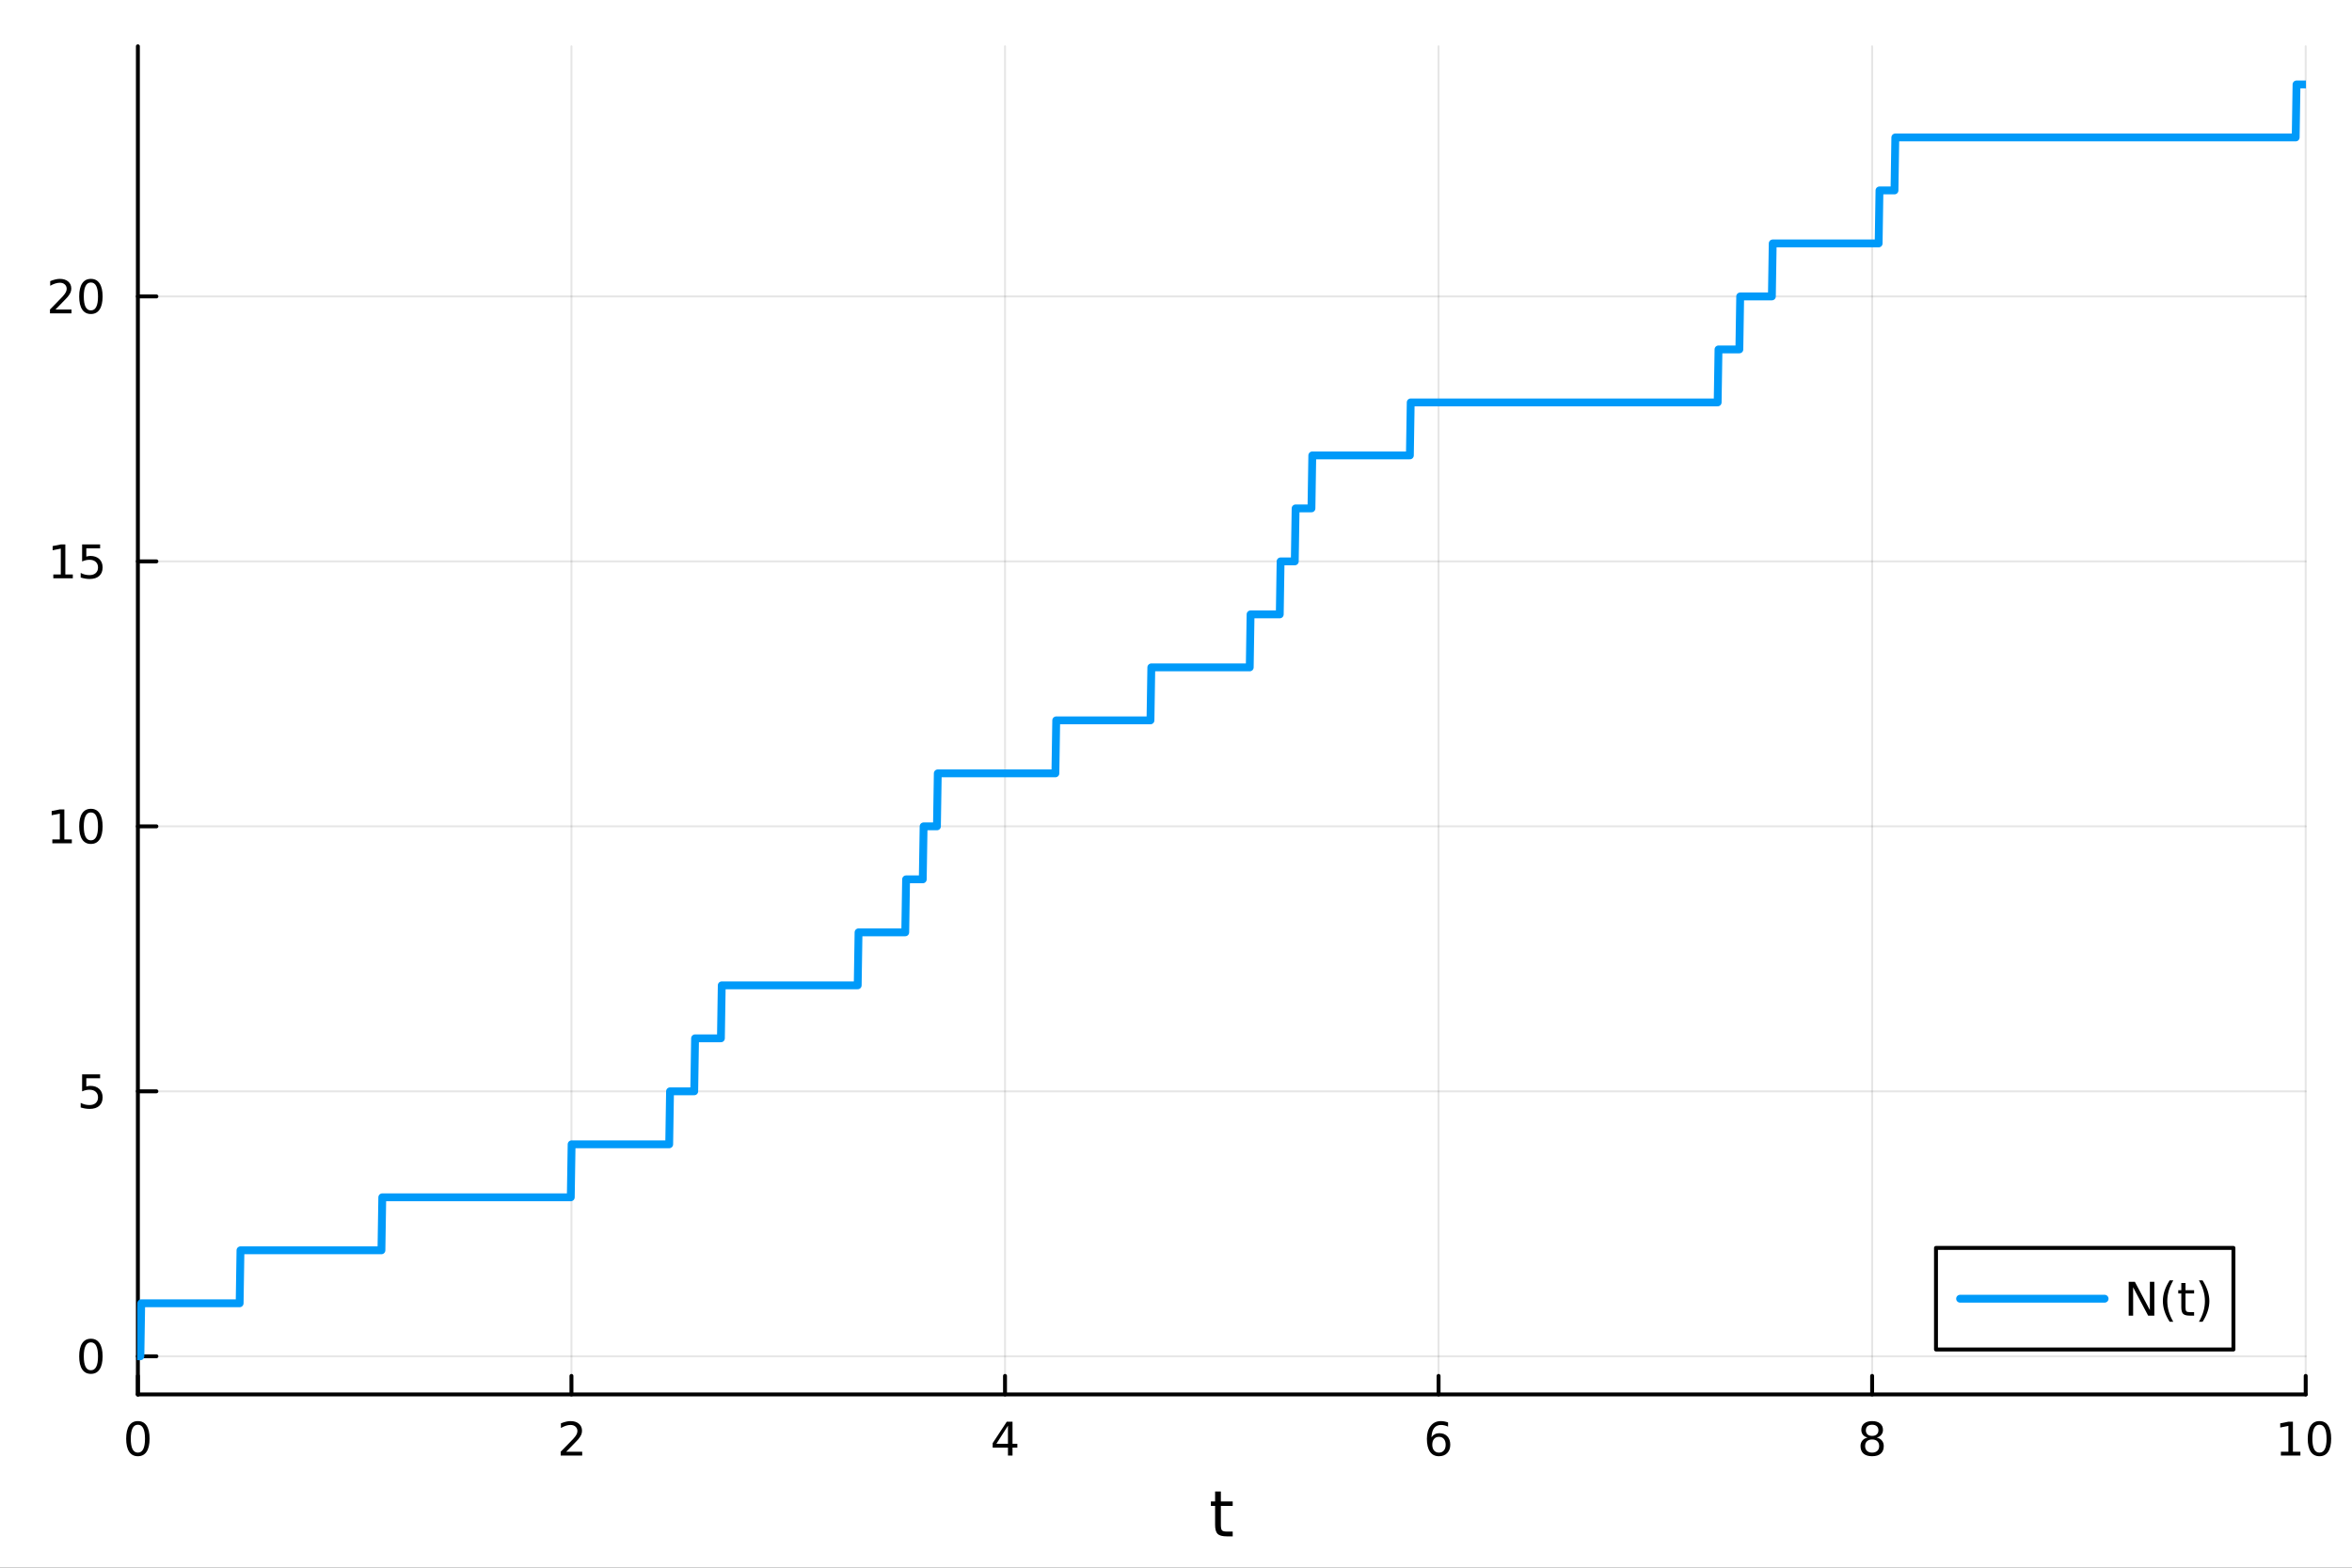 <?xml version="1.0" encoding="utf-8"?>
<svg xmlns="http://www.w3.org/2000/svg" xmlns:xlink="http://www.w3.org/1999/xlink" width="600" height="400" viewBox="0 0 2400 1600">
<rect x="0" y="0" width="2400" height="1600" fill="#333333" stroke="none"/>
<defs>
  <clipPath id="clip970">
    <rect x="0" y="0" width="2400" height="1600"/>
  </clipPath>
</defs>
<path clip-path="url(#clip970)" d="M0 1600 L2400 1600 L2400 0 L0 0  Z" fill="#ffffff" fill-rule="evenodd" fill-opacity="1"/>
<defs>
  <clipPath id="clip971">
    <rect x="480" y="0" width="1681" height="1600"/>
  </clipPath>
</defs>
<path clip-path="url(#clip970)" d="M140.696 1423.18 L2352.76 1423.18 L2352.76 47.244 L140.696 47.244  Z" fill="#ffffff" fill-rule="evenodd" fill-opacity="1"/>
<defs>
  <clipPath id="clip972">
    <rect x="140" y="47" width="2213" height="1377"/>
  </clipPath>
</defs>
<polyline clip-path="url(#clip972)" style="stroke:#000000; stroke-linecap:round; stroke-linejoin:round; stroke-width:2; stroke-opacity:0.1; fill:none" points="140.696,1423.18 140.696,47.244 "/>
<polyline clip-path="url(#clip972)" style="stroke:#000000; stroke-linecap:round; stroke-linejoin:round; stroke-width:2; stroke-opacity:0.1; fill:none" points="583.108,1423.18 583.108,47.244 "/>
<polyline clip-path="url(#clip972)" style="stroke:#000000; stroke-linecap:round; stroke-linejoin:round; stroke-width:2; stroke-opacity:0.1; fill:none" points="1025.52,1423.18 1025.52,47.244 "/>
<polyline clip-path="url(#clip972)" style="stroke:#000000; stroke-linecap:round; stroke-linejoin:round; stroke-width:2; stroke-opacity:0.1; fill:none" points="1467.93,1423.18 1467.93,47.244 "/>
<polyline clip-path="url(#clip972)" style="stroke:#000000; stroke-linecap:round; stroke-linejoin:round; stroke-width:2; stroke-opacity:0.1; fill:none" points="1910.34,1423.18 1910.34,47.244 "/>
<polyline clip-path="url(#clip972)" style="stroke:#000000; stroke-linecap:round; stroke-linejoin:round; stroke-width:2; stroke-opacity:0.1; fill:none" points="2352.76,1423.18 2352.76,47.244 "/>
<polyline clip-path="url(#clip970)" style="stroke:#000000; stroke-linecap:round; stroke-linejoin:round; stroke-width:4; stroke-opacity:1; fill:none" points="140.696,1423.18 2352.76,1423.18 "/>
<polyline clip-path="url(#clip970)" style="stroke:#000000; stroke-linecap:round; stroke-linejoin:round; stroke-width:4; stroke-opacity:1; fill:none" points="140.696,1423.18 140.696,1404.28 "/>
<polyline clip-path="url(#clip970)" style="stroke:#000000; stroke-linecap:round; stroke-linejoin:round; stroke-width:4; stroke-opacity:1; fill:none" points="583.108,1423.18 583.108,1404.28 "/>
<polyline clip-path="url(#clip970)" style="stroke:#000000; stroke-linecap:round; stroke-linejoin:round; stroke-width:4; stroke-opacity:1; fill:none" points="1025.52,1423.18 1025.52,1404.28 "/>
<polyline clip-path="url(#clip970)" style="stroke:#000000; stroke-linecap:round; stroke-linejoin:round; stroke-width:4; stroke-opacity:1; fill:none" points="1467.93,1423.18 1467.93,1404.28 "/>
<polyline clip-path="url(#clip970)" style="stroke:#000000; stroke-linecap:round; stroke-linejoin:round; stroke-width:4; stroke-opacity:1; fill:none" points="1910.34,1423.18 1910.34,1404.28 "/>
<polyline clip-path="url(#clip970)" style="stroke:#000000; stroke-linecap:round; stroke-linejoin:round; stroke-width:4; stroke-opacity:1; fill:none" points="2352.76,1423.18 2352.76,1404.28 "/>
<path clip-path="url(#clip970)" d="M140.696 1454.1 Q137.084 1454.1 135.256 1457.66 Q133.45 1461.2 133.45 1468.33 Q133.45 1475.44 135.256 1479.01 Q137.084 1482.55 140.696 1482.55 Q144.33 1482.55 146.135 1479.01 Q147.964 1475.44 147.964 1468.33 Q147.964 1461.2 146.135 1457.66 Q144.33 1454.1 140.696 1454.1 M140.696 1450.39 Q146.506 1450.39 149.561 1455 Q152.64 1459.58 152.64 1468.33 Q152.64 1477.06 149.561 1481.67 Q146.506 1486.25 140.696 1486.25 Q134.885 1486.25 131.807 1481.67 Q128.751 1477.06 128.751 1468.33 Q128.751 1459.58 131.807 1455 Q134.885 1450.39 140.696 1450.39 Z" fill="#000000" fill-rule="nonzero" fill-opacity="1" /><path clip-path="url(#clip970)" d="M577.76 1481.64 L594.08 1481.64 L594.08 1485.58 L572.135 1485.58 L572.135 1481.64 Q574.797 1478.89 579.381 1474.26 Q583.987 1469.61 585.168 1468.27 Q587.413 1465.74 588.293 1464.01 Q589.196 1462.25 589.196 1460.56 Q589.196 1457.8 587.251 1456.07 Q585.33 1454.33 582.228 1454.33 Q580.029 1454.33 577.575 1455.09 Q575.145 1455.86 572.367 1457.41 L572.367 1452.69 Q575.191 1451.55 577.645 1450.97 Q580.098 1450.39 582.135 1450.39 Q587.506 1450.39 590.7 1453.08 Q593.895 1455.77 593.895 1460.26 Q593.895 1462.39 593.084 1464.31 Q592.297 1466.2 590.191 1468.8 Q589.612 1469.47 586.51 1472.69 Q583.409 1475.88 577.76 1481.64 Z" fill="#000000" fill-rule="nonzero" fill-opacity="1" /><path clip-path="url(#clip970)" d="M1028.53 1455.09 L1016.72 1473.54 L1028.53 1473.54 L1028.53 1455.09 M1027.3 1451.02 L1033.18 1451.02 L1033.18 1473.54 L1038.11 1473.54 L1038.11 1477.43 L1033.18 1477.43 L1033.18 1485.58 L1028.53 1485.58 L1028.53 1477.43 L1012.93 1477.43 L1012.93 1472.92 L1027.3 1451.02 Z" fill="#000000" fill-rule="nonzero" fill-opacity="1" /><path clip-path="url(#clip970)" d="M1468.34 1466.44 Q1465.19 1466.44 1463.34 1468.59 Q1461.51 1470.74 1461.51 1474.49 Q1461.51 1478.22 1463.34 1480.39 Q1465.19 1482.55 1468.34 1482.55 Q1471.48 1482.55 1473.31 1480.39 Q1475.17 1478.22 1475.17 1474.49 Q1475.17 1470.74 1473.31 1468.59 Q1471.48 1466.44 1468.34 1466.44 M1477.62 1451.78 L1477.62 1456.04 Q1475.86 1455.21 1474.05 1454.77 Q1472.27 1454.33 1470.51 1454.33 Q1465.88 1454.33 1463.43 1457.45 Q1461 1460.58 1460.65 1466.9 Q1462.02 1464.89 1464.08 1463.82 Q1466.14 1462.73 1468.61 1462.73 Q1473.82 1462.73 1476.83 1465.9 Q1479.86 1469.05 1479.86 1474.49 Q1479.86 1479.82 1476.72 1483.03 Q1473.57 1486.25 1468.34 1486.25 Q1462.34 1486.25 1459.17 1481.67 Q1456 1477.06 1456 1468.33 Q1456 1460.14 1459.89 1455.28 Q1463.78 1450.39 1470.33 1450.39 Q1472.09 1450.39 1473.87 1450.74 Q1475.67 1451.09 1477.62 1451.78 Z" fill="#000000" fill-rule="nonzero" fill-opacity="1" /><path clip-path="url(#clip970)" d="M1910.34 1469.17 Q1907.01 1469.17 1905.09 1470.95 Q1903.19 1472.73 1903.19 1475.86 Q1903.19 1478.98 1905.09 1480.77 Q1907.01 1482.55 1910.34 1482.55 Q1913.68 1482.55 1915.6 1480.77 Q1917.52 1478.96 1917.52 1475.86 Q1917.52 1472.73 1915.6 1470.95 Q1913.7 1469.17 1910.34 1469.17 M1905.67 1467.18 Q1902.66 1466.44 1900.97 1464.38 Q1899.3 1462.32 1899.3 1459.35 Q1899.3 1455.21 1902.24 1452.8 Q1905.2 1450.39 1910.34 1450.39 Q1915.51 1450.39 1918.45 1452.8 Q1921.39 1455.21 1921.39 1459.35 Q1921.39 1462.32 1919.7 1464.38 Q1918.03 1466.44 1915.04 1467.18 Q1918.42 1467.96 1920.3 1470.26 Q1922.2 1472.55 1922.2 1475.86 Q1922.2 1480.88 1919.12 1483.57 Q1916.06 1486.25 1910.34 1486.25 Q1904.63 1486.25 1901.55 1483.57 Q1898.49 1480.88 1898.49 1475.86 Q1898.49 1472.55 1900.39 1470.26 Q1902.29 1467.96 1905.67 1467.18 M1903.95 1459.79 Q1903.95 1462.48 1905.62 1463.98 Q1907.31 1465.49 1910.34 1465.49 Q1913.35 1465.49 1915.04 1463.98 Q1916.76 1462.48 1916.76 1459.79 Q1916.76 1457.11 1915.04 1455.6 Q1913.35 1454.1 1910.34 1454.1 Q1907.31 1454.1 1905.62 1455.6 Q1903.95 1457.11 1903.95 1459.79 Z" fill="#000000" fill-rule="nonzero" fill-opacity="1" /><path clip-path="url(#clip970)" d="M2327.44 1481.64 L2335.08 1481.64 L2335.08 1455.28 L2326.77 1456.95 L2326.77 1452.69 L2335.04 1451.02 L2339.71 1451.02 L2339.71 1481.64 L2347.35 1481.64 L2347.35 1485.58 L2327.44 1485.58 L2327.44 1481.64 Z" fill="#000000" fill-rule="nonzero" fill-opacity="1" /><path clip-path="url(#clip970)" d="M2366.8 1454.1 Q2363.18 1454.1 2361.36 1457.66 Q2359.55 1461.2 2359.55 1468.33 Q2359.55 1475.44 2361.36 1479.01 Q2363.18 1482.55 2366.8 1482.55 Q2370.43 1482.55 2372.23 1479.01 Q2374.06 1475.44 2374.06 1468.33 Q2374.06 1461.2 2372.23 1457.66 Q2370.43 1454.1 2366.8 1454.1 M2366.8 1450.39 Q2372.61 1450.39 2375.66 1455 Q2378.74 1459.58 2378.74 1468.33 Q2378.74 1477.06 2375.66 1481.67 Q2372.61 1486.25 2366.8 1486.25 Q2360.99 1486.25 2357.91 1481.67 Q2354.85 1477.06 2354.85 1468.33 Q2354.85 1459.58 2357.91 1455 Q2360.99 1450.39 2366.8 1450.39 Z" fill="#000000" fill-rule="nonzero" fill-opacity="1" /><path clip-path="url(#clip970)" d="M1245.79 1522.27 L1245.79 1532.4 L1257.85 1532.4 L1257.85 1536.95 L1245.79 1536.95 L1245.79 1556.3 Q1245.79 1560.66 1246.96 1561.9 Q1248.17 1563.14 1251.83 1563.14 L1257.85 1563.14 L1257.85 1568.04 L1251.83 1568.04 Q1245.05 1568.04 1242.48 1565.53 Q1239.9 1562.98 1239.9 1556.3 L1239.9 1536.95 L1235.6 1536.95 L1235.6 1532.4 L1239.9 1532.4 L1239.9 1522.27 L1245.79 1522.27 Z" fill="#000000" fill-rule="nonzero" fill-opacity="1" /><polyline clip-path="url(#clip972)" style="stroke:#000000; stroke-linecap:round; stroke-linejoin:round; stroke-width:2; stroke-opacity:0.1; fill:none" points="140.696,1384.24 2352.76,1384.24 "/>
<polyline clip-path="url(#clip972)" style="stroke:#000000; stroke-linecap:round; stroke-linejoin:round; stroke-width:2; stroke-opacity:0.1; fill:none" points="140.696,1113.81 2352.76,1113.81 "/>
<polyline clip-path="url(#clip972)" style="stroke:#000000; stroke-linecap:round; stroke-linejoin:round; stroke-width:2; stroke-opacity:0.1; fill:none" points="140.696,843.383 2352.76,843.383 "/>
<polyline clip-path="url(#clip972)" style="stroke:#000000; stroke-linecap:round; stroke-linejoin:round; stroke-width:2; stroke-opacity:0.1; fill:none" points="140.696,572.955 2352.76,572.955 "/>
<polyline clip-path="url(#clip972)" style="stroke:#000000; stroke-linecap:round; stroke-linejoin:round; stroke-width:2; stroke-opacity:0.1; fill:none" points="140.696,302.528 2352.76,302.528 "/>
<polyline clip-path="url(#clip970)" style="stroke:#000000; stroke-linecap:round; stroke-linejoin:round; stroke-width:4; stroke-opacity:1; fill:none" points="140.696,1423.18 140.696,47.244 "/>
<polyline clip-path="url(#clip970)" style="stroke:#000000; stroke-linecap:round; stroke-linejoin:round; stroke-width:4; stroke-opacity:1; fill:none" points="140.696,1384.24 159.593,1384.24 "/>
<polyline clip-path="url(#clip970)" style="stroke:#000000; stroke-linecap:round; stroke-linejoin:round; stroke-width:4; stroke-opacity:1; fill:none" points="140.696,1113.81 159.593,1113.81 "/>
<polyline clip-path="url(#clip970)" style="stroke:#000000; stroke-linecap:round; stroke-linejoin:round; stroke-width:4; stroke-opacity:1; fill:none" points="140.696,843.383 159.593,843.383 "/>
<polyline clip-path="url(#clip970)" style="stroke:#000000; stroke-linecap:round; stroke-linejoin:round; stroke-width:4; stroke-opacity:1; fill:none" points="140.696,572.955 159.593,572.955 "/>
<polyline clip-path="url(#clip970)" style="stroke:#000000; stroke-linecap:round; stroke-linejoin:round; stroke-width:4; stroke-opacity:1; fill:none" points="140.696,302.528 159.593,302.528 "/>
<path clip-path="url(#clip970)" d="M92.751 1370.04 Q89.14 1370.04 87.311 1373.6 Q85.506 1377.14 85.506 1384.27 Q85.506 1391.38 87.311 1394.94 Q89.14 1398.49 92.751 1398.49 Q96.385 1398.49 98.191 1394.94 Q100.02 1391.38 100.02 1384.27 Q100.02 1377.14 98.191 1373.6 Q96.385 1370.04 92.751 1370.04 M92.751 1366.33 Q98.561 1366.33 101.617 1370.94 Q104.696 1375.52 104.696 1384.27 Q104.696 1393 101.617 1397.61 Q98.561 1402.19 92.751 1402.19 Q86.941 1402.19 83.862 1397.61 Q80.807 1393 80.807 1384.27 Q80.807 1375.52 83.862 1370.94 Q86.941 1366.33 92.751 1366.33 Z" fill="#000000" fill-rule="nonzero" fill-opacity="1" /><path clip-path="url(#clip970)" d="M83.793 1096.53 L102.149 1096.53 L102.149 1100.47 L88.075 1100.47 L88.075 1108.94 Q89.094 1108.59 90.112 1108.43 Q91.131 1108.24 92.149 1108.24 Q97.936 1108.24 101.316 1111.41 Q104.696 1114.59 104.696 1120 Q104.696 1125.58 101.223 1128.68 Q97.751 1131.76 91.432 1131.76 Q89.256 1131.76 86.987 1131.39 Q84.742 1131.02 82.335 1130.28 L82.335 1125.58 Q84.418 1126.72 86.64 1127.27 Q88.862 1127.83 91.339 1127.83 Q95.344 1127.83 97.682 1125.72 Q100.02 1123.61 100.02 1120 Q100.02 1116.39 97.682 1114.29 Q95.344 1112.18 91.339 1112.18 Q89.464 1112.18 87.589 1112.6 Q85.737 1113.01 83.793 1113.89 L83.793 1096.53 Z" fill="#000000" fill-rule="nonzero" fill-opacity="1" /><path clip-path="url(#clip970)" d="M53.4 856.728 L61.038 856.728 L61.038 830.362 L52.728 832.029 L52.728 827.77 L60.992 826.103 L65.668 826.103 L65.668 856.728 L73.307 856.728 L73.307 860.663 L53.4 860.663 L53.4 856.728 Z" fill="#000000" fill-rule="nonzero" fill-opacity="1" /><path clip-path="url(#clip970)" d="M92.751 829.182 Q89.14 829.182 87.311 832.747 Q85.506 836.288 85.506 843.418 Q85.506 850.524 87.311 854.089 Q89.14 857.631 92.751 857.631 Q96.385 857.631 98.191 854.089 Q100.02 850.524 100.02 843.418 Q100.02 836.288 98.191 832.747 Q96.385 829.182 92.751 829.182 M92.751 825.478 Q98.561 825.478 101.617 830.084 Q104.696 834.668 104.696 843.418 Q104.696 852.145 101.617 856.751 Q98.561 861.334 92.751 861.334 Q86.941 861.334 83.862 856.751 Q80.807 852.145 80.807 843.418 Q80.807 834.668 83.862 830.084 Q86.941 825.478 92.751 825.478 Z" fill="#000000" fill-rule="nonzero" fill-opacity="1" /><path clip-path="url(#clip970)" d="M54.395 586.3 L62.034 586.3 L62.034 559.935 L53.724 561.601 L53.724 557.342 L61.987 555.675 L66.663 555.675 L66.663 586.3 L74.302 586.3 L74.302 590.235 L54.395 590.235 L54.395 586.3 Z" fill="#000000" fill-rule="nonzero" fill-opacity="1" /><path clip-path="url(#clip970)" d="M83.793 555.675 L102.149 555.675 L102.149 559.611 L88.075 559.611 L88.075 568.083 Q89.094 567.736 90.112 567.573 Q91.131 567.388 92.149 567.388 Q97.936 567.388 101.316 570.56 Q104.696 573.731 104.696 579.147 Q104.696 584.726 101.223 587.828 Q97.751 590.907 91.432 590.907 Q89.256 590.907 86.987 590.536 Q84.742 590.166 82.335 589.425 L82.335 584.726 Q84.418 585.86 86.64 586.416 Q88.862 586.972 91.339 586.972 Q95.344 586.972 97.682 584.865 Q100.02 582.759 100.02 579.147 Q100.02 575.536 97.682 573.43 Q95.344 571.323 91.339 571.323 Q89.464 571.323 87.589 571.74 Q85.737 572.157 83.793 573.036 L83.793 555.675 Z" fill="#000000" fill-rule="nonzero" fill-opacity="1" /><path clip-path="url(#clip970)" d="M56.617 315.873 L72.936 315.873 L72.936 319.808 L50.992 319.808 L50.992 315.873 Q53.654 313.118 58.237 308.488 Q62.844 303.836 64.025 302.493 Q66.27 299.97 67.149 298.234 Q68.052 296.475 68.052 294.785 Q68.052 292.03 66.108 290.294 Q64.186 288.558 61.085 288.558 Q58.886 288.558 56.432 289.322 Q54.001 290.086 51.224 291.637 L51.224 286.914 Q54.048 285.78 56.501 285.201 Q58.955 284.623 60.992 284.623 Q66.362 284.623 69.557 287.308 Q72.751 289.993 72.751 294.484 Q72.751 296.613 71.941 298.535 Q71.154 300.433 69.048 303.025 Q68.469 303.697 65.367 306.914 Q62.265 310.109 56.617 315.873 Z" fill="#000000" fill-rule="nonzero" fill-opacity="1" /><path clip-path="url(#clip970)" d="M92.751 288.326 Q89.14 288.326 87.311 291.891 Q85.506 295.433 85.506 302.562 Q85.506 309.669 87.311 313.234 Q89.14 316.775 92.751 316.775 Q96.385 316.775 98.191 313.234 Q100.02 309.669 100.02 302.562 Q100.02 295.433 98.191 291.891 Q96.385 288.326 92.751 288.326 M92.751 284.623 Q98.561 284.623 101.617 289.229 Q104.696 293.813 104.696 302.562 Q104.696 311.289 101.617 315.896 Q98.561 320.479 92.751 320.479 Q86.941 320.479 83.862 315.896 Q80.807 311.289 80.807 302.562 Q80.807 293.813 83.862 289.229 Q86.941 284.623 92.751 284.623 Z" fill="#000000" fill-rule="nonzero" fill-opacity="1" /><polyline clip-path="url(#clip972)" style="stroke:#009af9; stroke-linecap:round; stroke-linejoin:round; stroke-width:8; stroke-opacity:1; fill:none" points="140.696,1384.24 141.547,1384.24 142.398,1384.24 143.249,1384.24 144.1,1330.15 144.951,1330.15 145.802,1330.15 146.653,1330.15 147.505,1330.15 148.356,1330.15 149.207,1330.15 150.058,1330.15 150.909,1330.15 151.76,1330.15 152.611,1330.15 153.462,1330.15 154.313,1330.15 155.165,1330.15 156.016,1330.15 156.867,1330.15 157.718,1330.15 158.569,1330.15 159.42,1330.15 160.271,1330.15 161.122,1330.15 161.974,1330.15 162.825,1330.15 163.676,1330.15 164.527,1330.15 165.378,1330.15 166.229,1330.15 167.08,1330.15 167.931,1330.15 168.782,1330.15 169.634,1330.15 170.485,1330.15 171.336,1330.15 172.187,1330.15 173.038,1330.15 173.889,1330.15 174.74,1330.15 175.591,1330.15 176.443,1330.15 177.294,1330.15 178.145,1330.15 178.996,1330.15 179.847,1330.15 180.698,1330.15 181.549,1330.15 182.4,1330.15 183.252,1330.15 184.103,1330.15 184.954,1330.15 185.805,1330.15 186.656,1330.15 187.507,1330.15 188.358,1330.15 189.209,1330.15 190.06,1330.15 190.912,1330.15 191.763,1330.15 192.614,1330.15 193.465,1330.15 194.316,1330.15 195.167,1330.15 196.018,1330.15 196.869,1330.15 197.721,1330.15 198.572,1330.15 199.423,1330.15 200.274,1330.15 201.125,1330.15 201.976,1330.15 202.827,1330.15 203.678,1330.15 204.53,1330.15 205.381,1330.15 206.232,1330.15 207.083,1330.15 207.934,1330.15 208.785,1330.15 209.636,1330.15 210.487,1330.15 211.338,1330.15 212.19,1330.15 213.041,1330.15 213.892,1330.15 214.743,1330.15 215.594,1330.15 216.445,1330.15 217.296,1330.15 218.147,1330.15 218.999,1330.15 219.85,1330.15 220.701,1330.15 221.552,1330.15 222.403,1330.15 223.254,1330.15 224.105,1330.15 224.956,1330.15 225.808,1330.15 226.659,1330.15 227.51,1330.15 228.361,1330.15 229.212,1330.15 230.063,1330.15 230.914,1330.15 231.765,1330.15 232.616,1330.15 233.468,1330.15 234.319,1330.15 235.17,1330.15 236.021,1330.15 236.872,1330.15 237.723,1330.15 238.574,1330.15 239.425,1330.15 240.277,1330.15 241.128,1330.15 241.979,1330.15 242.83,1330.15 243.681,1330.15 244.532,1330.15 245.383,1276.07 246.234,1276.07 247.086,1276.07 247.937,1276.07 248.788,1276.07 249.639,1276.07 250.49,1276.07 251.341,1276.07 252.192,1276.07 253.043,1276.07 253.894,1276.07 254.746,1276.07 255.597,1276.07 256.448,1276.07 257.299,1276.07 258.15,1276.07 259.001,1276.07 259.852,1276.07 260.703,1276.07 261.555,1276.07 262.406,1276.07 263.257,1276.07 264.108,1276.07 264.959,1276.07 265.81,1276.07 266.661,1276.07 267.512,1276.07 268.364,1276.07 269.215,1276.07 270.066,1276.07 270.917,1276.07 271.768,1276.07 272.619,1276.07 273.47,1276.07 274.321,1276.07 275.172,1276.07 276.024,1276.07 276.875,1276.07 277.726,1276.07 278.577,1276.07 279.428,1276.07 280.279,1276.07 281.13,1276.07 281.981,1276.07 282.833,1276.07 283.684,1276.07 284.535,1276.07 285.386,1276.07 286.237,1276.07 287.088,1276.07 287.939,1276.07 288.79,1276.07 289.642,1276.07 290.493,1276.07 291.344,1276.07 292.195,1276.07 293.046,1276.07 293.897,1276.07 294.748,1276.07 295.599,1276.07 296.45,1276.07 297.302,1276.07 298.153,1276.07 299.004,1276.07 299.855,1276.07 300.706,1276.07 301.557,1276.07 302.408,1276.07 303.259,1276.07 304.111,1276.07 304.962,1276.07 305.813,1276.07 306.664,1276.07 307.515,1276.07 308.366,1276.07 309.217,1276.07 310.068,1276.07 310.92,1276.07 311.771,1276.07 312.622,1276.07 313.473,1276.07 314.324,1276.07 315.175,1276.07 316.026,1276.07 316.877,1276.07 317.728,1276.07 318.58,1276.07 319.431,1276.07 320.282,1276.07 321.133,1276.07 321.984,1276.07 322.835,1276.07 323.686,1276.07 324.537,1276.07 325.389,1276.07 326.24,1276.07 327.091,1276.07 327.942,1276.07 328.793,1276.07 329.644,1276.07 330.495,1276.07 331.346,1276.07 332.197,1276.07 333.049,1276.07 333.9,1276.07 334.751,1276.07 335.602,1276.07 336.453,1276.07 337.304,1276.07 338.155,1276.07 339.006,1276.07 339.858,1276.07 340.709,1276.07 341.56,1276.07 342.411,1276.07 343.262,1276.07 344.113,1276.07 344.964,1276.07 345.815,1276.07 346.667,1276.07 347.518,1276.07 348.369,1276.07 349.22,1276.07 350.071,1276.07 350.922,1276.07 351.773,1276.07 352.624,1276.07 353.475,1276.07 354.327,1276.07 355.178,1276.07 356.029,1276.07 356.88,1276.07 357.731,1276.07 358.582,1276.07 359.433,1276.07 360.284,1276.07 361.136,1276.07 361.987,1276.07 362.838,1276.07 363.689,1276.07 364.54,1276.07 365.391,1276.07 366.242,1276.07 367.093,1276.07 367.945,1276.07 368.796,1276.07 369.647,1276.07 370.498,1276.07 371.349,1276.07 372.2,1276.07 373.051,1276.07 373.902,1276.07 374.753,1276.07 375.605,1276.07 376.456,1276.07 377.307,1276.07 378.158,1276.07 379.009,1276.07 379.86,1276.07 380.711,1276.07 381.562,1276.07 382.414,1276.07 383.265,1276.07 384.116,1276.07 384.967,1276.07 385.818,1276.07 386.669,1276.07 387.52,1276.07 388.371,1276.07 389.223,1276.07 390.074,1221.98 390.925,1221.98 391.776,1221.98 392.627,1221.98 393.478,1221.98 394.329,1221.98 395.18,1221.98 396.031,1221.98 396.883,1221.98 397.734,1221.98 398.585,1221.98 399.436,1221.98 400.287,1221.98 401.138,1221.98 401.989,1221.98 402.84,1221.98 403.692,1221.98 404.543,1221.98 405.394,1221.98 406.245,1221.98 407.096,1221.98 407.947,1221.98 408.798,1221.98 409.649,1221.98 410.501,1221.98 411.352,1221.98 412.203,1221.98 413.054,1221.98 413.905,1221.98 414.756,1221.98 415.607,1221.98 416.458,1221.98 417.309,1221.98 418.161,1221.98 419.012,1221.98 419.863,1221.98 420.714,1221.98 421.565,1221.98 422.416,1221.98 423.267,1221.98 424.118,1221.98 424.97,1221.98 425.821,1221.98 426.672,1221.98 427.523,1221.98 428.374,1221.98 429.225,1221.98 430.076,1221.98 430.927,1221.98 431.779,1221.98 432.63,1221.98 433.481,1221.98 434.332,1221.98 435.183,1221.98 436.034,1221.98 436.885,1221.98 437.736,1221.98 438.587,1221.98 439.439,1221.98 440.29,1221.98 441.141,1221.98 441.992,1221.98 442.843,1221.98 443.694,1221.98 444.545,1221.98 445.396,1221.98 446.248,1221.98 447.099,1221.98 447.95,1221.98 448.801,1221.98 449.652,1221.98 450.503,1221.98 451.354,1221.98 452.205,1221.98 453.057,1221.98 453.908,1221.98 454.759,1221.98 455.61,1221.98 456.461,1221.98 457.312,1221.98 458.163,1221.98 459.014,1221.98 459.865,1221.98 460.717,1221.98 461.568,1221.98 462.419,1221.98 463.27,1221.98 464.121,1221.98 464.972,1221.98 465.823,1221.98 466.674,1221.98 467.526,1221.98 468.377,1221.98 469.228,1221.98 470.079,1221.98 470.93,1221.98 471.781,1221.98 472.632,1221.98 473.483,1221.98 474.335,1221.98 475.186,1221.98 476.037,1221.98 476.888,1221.98 477.739,1221.98 478.59,1221.98 479.441,1221.98 480.292,1221.98 481.143,1221.98 481.995,1221.98 482.846,1221.98 483.697,1221.98 484.548,1221.98 485.399,1221.98 486.25,1221.98 487.101,1221.98 487.952,1221.98 488.804,1221.98 489.655,1221.98 490.506,1221.98 491.357,1221.98 492.208,1221.98 493.059,1221.98 493.91,1221.98 494.761,1221.98 495.612,1221.98 496.464,1221.98 497.315,1221.98 498.166,1221.98 499.017,1221.98 499.868,1221.98 500.719,1221.98 501.57,1221.98 502.421,1221.98 503.273,1221.98 504.124,1221.98 504.975,1221.98 505.826,1221.98 506.677,1221.98 507.528,1221.98 508.379,1221.98 509.23,1221.98 510.082,1221.98 510.933,1221.98 511.784,1221.98 512.635,1221.98 513.486,1221.98 514.337,1221.98 515.188,1221.98 516.039,1221.98 516.89,1221.98 517.742,1221.98 518.593,1221.98 519.444,1221.98 520.295,1221.98 521.146,1221.98 521.997,1221.98 522.848,1221.98 523.699,1221.98 524.551,1221.98 525.402,1221.98 526.253,1221.98 527.104,1221.98 527.955,1221.98 528.806,1221.98 529.657,1221.98 530.508,1221.98 531.36,1221.98 532.211,1221.98 533.062,1221.98 533.913,1221.98 534.764,1221.98 535.615,1221.98 536.466,1221.98 537.317,1221.98 538.168,1221.98 539.02,1221.98 539.871,1221.98 540.722,1221.98 541.573,1221.98 542.424,1221.98 543.275,1221.98 544.126,1221.98 544.977,1221.98 545.829,1221.98 546.68,1221.98 547.531,1221.98 548.382,1221.98 549.233,1221.98 550.084,1221.98 550.935,1221.98 551.786,1221.98 552.638,1221.98 553.489,1221.98 554.34,1221.98 555.191,1221.98 556.042,1221.98 556.893,1221.98 557.744,1221.98 558.595,1221.98 559.446,1221.98 560.298,1221.98 561.149,1221.98 562,1221.98 562.851,1221.98 563.702,1221.98 564.553,1221.98 565.404,1221.98 566.255,1221.98 567.107,1221.98 567.958,1221.98 568.809,1221.98 569.66,1221.98 570.511,1221.98 571.362,1221.98 572.213,1221.98 573.064,1221.98 573.916,1221.98 574.767,1221.98 575.618,1221.98 576.469,1221.98 577.32,1221.98 578.171,1221.98 579.022,1221.98 579.873,1221.98 580.724,1221.98 581.576,1221.98 582.427,1221.98 583.278,1167.9 584.129,1167.9 584.98,1167.9 585.831,1167.9 586.682,1167.9 587.533,1167.9 588.385,1167.9 589.236,1167.9 590.087,1167.9 590.938,1167.9 591.789,1167.9 592.64,1167.9 593.491,1167.9 594.342,1167.9 595.194,1167.9 596.045,1167.9 596.896,1167.9 597.747,1167.9 598.598,1167.9 599.449,1167.9 600.3,1167.9 601.151,1167.9 602.002,1167.9 602.854,1167.9 603.705,1167.9 604.556,1167.9 605.407,1167.9 606.258,1167.9 607.109,1167.9 607.96,1167.9 608.811,1167.9 609.663,1167.9 610.514,1167.9 611.365,1167.9 612.216,1167.9 613.067,1167.9 613.918,1167.9 614.769,1167.9 615.62,1167.9 616.472,1167.9 617.323,1167.9 618.174,1167.9 619.025,1167.9 619.876,1167.9 620.727,1167.9 621.578,1167.9 622.429,1167.9 623.28,1167.9 624.132,1167.9 624.983,1167.9 625.834,1167.9 626.685,1167.9 627.536,1167.9 628.387,1167.9 629.238,1167.9 630.089,1167.9 630.941,1167.9 631.792,1167.9 632.643,1167.9 633.494,1167.9 634.345,1167.9 635.196,1167.9 636.047,1167.9 636.898,1167.9 637.75,1167.9 638.601,1167.9 639.452,1167.9 640.303,1167.9 641.154,1167.9 642.005,1167.9 642.856,1167.9 643.707,1167.9 644.558,1167.9 645.41,1167.9 646.261,1167.9 647.112,1167.9 647.963,1167.9 648.814,1167.9 649.665,1167.9 650.516,1167.9 651.367,1167.9 652.219,1167.9 653.07,1167.9 653.921,1167.9 654.772,1167.9 655.623,1167.9 656.474,1167.9 657.325,1167.9 658.176,1167.9 659.028,1167.9 659.879,1167.9 660.73,1167.9 661.581,1167.9 662.432,1167.9 663.283,1167.9 664.134,1167.9 664.985,1167.9 665.836,1167.9 666.688,1167.9 667.539,1167.9 668.39,1167.9 669.241,1167.9 670.092,1167.9 670.943,1167.9 671.794,1167.9 672.645,1167.9 673.497,1167.9 674.348,1167.9 675.199,1167.9 676.05,1167.9 676.901,1167.9 677.752,1167.9 678.603,1167.9 679.454,1167.9 680.305,1167.9 681.157,1167.9 682.008,1167.9 682.859,1167.9 683.71,1113.81 684.561,1113.81 685.412,1113.81 686.263,1113.81 687.114,1113.81 687.966,1113.81 688.817,1113.81 689.668,1113.81 690.519,1113.81 691.37,1113.81 692.221,1113.81 693.072,1113.81 693.923,1113.81 694.775,1113.81 695.626,1113.81 696.477,1113.81 697.328,1113.81 698.179,1113.81 699.03,1113.81 699.881,1113.81 700.732,1113.81 701.583,1113.81 702.435,1113.81 703.286,1113.81 704.137,1113.81 704.988,1113.81 705.839,1113.81 706.69,1113.81 707.541,1113.81 708.392,1113.81 709.244,1059.73 710.095,1059.73 710.946,1059.73 711.797,1059.73 712.648,1059.73 713.499,1059.73 714.35,1059.73 715.201,1059.73 716.053,1059.73 716.904,1059.73 717.755,1059.73 718.606,1059.73 719.457,1059.73 720.308,1059.73 721.159,1059.73 722.01,1059.73 722.861,1059.73 723.713,1059.73 724.564,1059.73 725.415,1059.73 726.266,1059.73 727.117,1059.73 727.968,1059.73 728.819,1059.73 729.67,1059.73 730.522,1059.73 731.373,1059.73 732.224,1059.73 733.075,1059.73 733.926,1059.73 734.777,1059.73 735.628,1059.73 736.479,1005.64 737.331,1005.64 738.182,1005.64 739.033,1005.64 739.884,1005.64 740.735,1005.64 741.586,1005.64 742.437,1005.64 743.288,1005.64 744.139,1005.64 744.991,1005.64 745.842,1005.64 746.693,1005.64 747.544,1005.64 748.395,1005.64 749.246,1005.64 750.097,1005.64 750.948,1005.64 751.8,1005.64 752.651,1005.64 753.502,1005.64 754.353,1005.64 755.204,1005.64 756.055,1005.64 756.906,1005.64 757.757,1005.64 758.609,1005.64 759.46,1005.64 760.311,1005.64 761.162,1005.64 762.013,1005.64 762.864,1005.64 763.715,1005.64 764.566,1005.64 765.417,1005.64 766.269,1005.64 767.12,1005.64 767.971,1005.64 768.822,1005.64 769.673,1005.64 770.524,1005.64 771.375,1005.64 772.226,1005.64 773.078,1005.64 773.929,1005.64 774.78,1005.64 775.631,1005.64 776.482,1005.64 777.333,1005.64 778.184,1005.64 779.035,1005.64 779.887,1005.64 780.738,1005.64 781.589,1005.64 782.44,1005.64 783.291,1005.64 784.142,1005.64 784.993,1005.64 785.844,1005.64 786.695,1005.64 787.547,1005.64 788.398,1005.64 789.249,1005.64 790.1,1005.64 790.951,1005.64 791.802,1005.64 792.653,1005.64 793.504,1005.64 794.356,1005.64 795.207,1005.64 796.058,1005.64 796.909,1005.64 797.76,1005.64 798.611,1005.64 799.462,1005.64 800.313,1005.64 801.165,1005.64 802.016,1005.64 802.867,1005.64 803.718,1005.64 804.569,1005.64 805.42,1005.64 806.271,1005.64 807.122,1005.64 807.973,1005.64 808.825,1005.64 809.676,1005.64 810.527,1005.64 811.378,1005.64 812.229,1005.64 813.08,1005.64 813.931,1005.64 814.782,1005.64 815.634,1005.64 816.485,1005.64 817.336,1005.64 818.187,1005.64 819.038,1005.64 819.889,1005.64 820.74,1005.64 821.591,1005.64 822.443,1005.64 823.294,1005.64 824.145,1005.64 824.996,1005.64 825.847,1005.64 826.698,1005.64 827.549,1005.64 828.4,1005.64 829.251,1005.64 830.103,1005.64 830.954,1005.64 831.805,1005.64 832.656,1005.64 833.507,1005.64 834.358,1005.64 835.209,1005.64 836.06,1005.64 836.912,1005.64 837.763,1005.64 838.614,1005.64 839.465,1005.64 840.316,1005.64 841.167,1005.64 842.018,1005.64 842.869,1005.64 843.72,1005.64 844.572,1005.64 845.423,1005.64 846.274,1005.64 847.125,1005.64 847.976,1005.64 848.827,1005.64 849.678,1005.64 850.529,1005.64 851.381,1005.64 852.232,1005.64 853.083,1005.64 853.934,1005.64 854.785,1005.64 855.636,1005.64 856.487,1005.64 857.338,1005.64 858.19,1005.64 859.041,1005.64 859.892,1005.64 860.743,1005.64 861.594,1005.64 862.445,1005.64 863.296,1005.64 864.147,1005.64 864.998,1005.64 865.85,1005.64 866.701,1005.64 867.552,1005.64 868.403,1005.64 869.254,1005.64 870.105,1005.64 870.956,1005.64 871.807,1005.64 872.659,1005.64 873.51,1005.64 874.361,1005.64 875.212,1005.64 876.063,951.554 876.914,951.554 877.765,951.554 878.616,951.554 879.468,951.554 880.319,951.554 881.17,951.554 882.021,951.554 882.872,951.554 883.723,951.554 884.574,951.554 885.425,951.554 886.276,951.554 887.128,951.554 887.979,951.554 888.83,951.554 889.681,951.554 890.532,951.554 891.383,951.554 892.234,951.554 893.085,951.554 893.937,951.554 894.788,951.554 895.639,951.554 896.49,951.554 897.341,951.554 898.192,951.554 899.043,951.554 899.894,951.554 900.746,951.554 901.597,951.554 902.448,951.554 903.299,951.554 904.15,951.554 905.001,951.554 905.852,951.554 906.703,951.554 907.554,951.554 908.406,951.554 909.257,951.554 910.108,951.554 910.959,951.554 911.81,951.554 912.661,951.554 913.512,951.554 914.363,951.554 915.215,951.554 916.066,951.554 916.917,951.554 917.768,951.554 918.619,951.554 919.47,951.554 920.321,951.554 921.172,951.554 922.024,951.554 922.875,951.554 923.726,951.554 924.577,897.469 925.428,897.469 926.279,897.469 927.13,897.469 927.981,897.469 928.832,897.469 929.684,897.469 930.535,897.469 931.386,897.469 932.237,897.469 933.088,897.469 933.939,897.469 934.79,897.469 935.641,897.469 936.493,897.469 937.344,897.469 938.195,897.469 939.046,897.469 939.897,897.469 940.748,897.469 941.599,897.469 942.45,843.383 943.302,843.383 944.153,843.383 945.004,843.383 945.855,843.383 946.706,843.383 947.557,843.383 948.408,843.383 949.259,843.383 950.11,843.383 950.962,843.383 951.813,843.383 952.664,843.383 953.515,843.383 954.366,843.383 955.217,843.383 956.068,843.383 956.919,789.297 957.771,789.297 958.622,789.297 959.473,789.297 960.324,789.297 961.175,789.297 962.026,789.297 962.877,789.297 963.728,789.297 964.58,789.297 965.431,789.297 966.282,789.297 967.133,789.297 967.984,789.297 968.835,789.297 969.686,789.297 970.537,789.297 971.388,789.297 972.24,789.297 973.091,789.297 973.942,789.297 974.793,789.297 975.644,789.297 976.495,789.297 977.346,789.297 978.197,789.297 979.049,789.297 979.9,789.297 980.751,789.297 981.602,789.297 982.453,789.297 983.304,789.297 984.155,789.297 985.006,789.297 985.858,789.297 986.709,789.297 987.56,789.297 988.411,789.297 989.262,789.297 990.113,789.297 990.964,789.297 991.815,789.297 992.666,789.297 993.518,789.297 994.369,789.297 995.22,789.297 996.071,789.297 996.922,789.297 997.773,789.297 998.624,789.297 999.475,789.297 1000.33,789.297 1001.18,789.297 1002.03,789.297 1002.88,789.297 1003.73,789.297 1004.58,789.297 1005.43,789.297 1006.28,789.297 1007.14,789.297 1007.99,789.297 1008.84,789.297 1009.69,789.297 1010.54,789.297 1011.39,789.297 1012.24,789.297 1013.09,789.297 1013.94,789.297 1014.8,789.297 1015.65,789.297 1016.5,789.297 1017.35,789.297 1018.2,789.297 1019.05,789.297 1019.9,789.297 1020.75,789.297 1021.6,789.297 1022.46,789.297 1023.31,789.297 1024.16,789.297 1025.01,789.297 1025.86,789.297 1026.71,789.297 1027.56,789.297 1028.41,789.297 1029.26,789.297 1030.12,789.297 1030.97,789.297 1031.82,789.297 1032.67,789.297 1033.52,789.297 1034.37,789.297 1035.22,789.297 1036.07,789.297 1036.92,789.297 1037.78,789.297 1038.63,789.297 1039.48,789.297 1040.33,789.297 1041.18,789.297 1042.03,789.297 1042.88,789.297 1043.73,789.297 1044.58,789.297 1045.44,789.297 1046.29,789.297 1047.14,789.297 1047.99,789.297 1048.84,789.297 1049.69,789.297 1050.54,789.297 1051.39,789.297 1052.24,789.297 1053.1,789.297 1053.95,789.297 1054.8,789.297 1055.65,789.297 1056.5,789.297 1057.35,789.297 1058.2,789.297 1059.05,789.297 1059.9,789.297 1060.76,789.297 1061.61,789.297 1062.46,789.297 1063.31,789.297 1064.16,789.297 1065.01,789.297 1065.86,789.297 1066.71,789.297 1067.57,789.297 1068.42,789.297 1069.27,789.297 1070.12,789.297 1070.97,789.297 1071.82,789.297 1072.67,789.297 1073.52,789.297 1074.37,789.297 1075.23,789.297 1076.08,789.297 1076.93,789.297 1077.78,735.212 1078.63,735.212 1079.48,735.212 1080.33,735.212 1081.18,735.212 1082.03,735.212 1082.89,735.212 1083.74,735.212 1084.59,735.212 1085.44,735.212 1086.29,735.212 1087.14,735.212 1087.99,735.212 1088.84,735.212 1089.69,735.212 1090.55,735.212 1091.4,735.212 1092.25,735.212 1093.1,735.212 1093.95,735.212 1094.8,735.212 1095.65,735.212 1096.5,735.212 1097.35,735.212 1098.21,735.212 1099.06,735.212 1099.91,735.212 1100.76,735.212 1101.61,735.212 1102.46,735.212 1103.31,735.212 1104.16,735.212 1105.01,735.212 1105.87,735.212 1106.72,735.212 1107.57,735.212 1108.42,735.212 1109.27,735.212 1110.12,735.212 1110.97,735.212 1111.82,735.212 1112.67,735.212 1113.53,735.212 1114.38,735.212 1115.23,735.212 1116.08,735.212 1116.93,735.212 1117.78,735.212 1118.63,735.212 1119.48,735.212 1120.33,735.212 1121.19,735.212 1122.04,735.212 1122.89,735.212 1123.74,735.212 1124.59,735.212 1125.44,735.212 1126.29,735.212 1127.14,735.212 1127.99,735.212 1128.85,735.212 1129.7,735.212 1130.55,735.212 1131.4,735.212 1132.25,735.212 1133.1,735.212 1133.95,735.212 1134.8,735.212 1135.65,735.212 1136.51,735.212 1137.36,735.212 1138.21,735.212 1139.06,735.212 1139.91,735.212 1140.76,735.212 1141.61,735.212 1142.46,735.212 1143.31,735.212 1144.17,735.212 1145.02,735.212 1145.87,735.212 1146.72,735.212 1147.57,735.212 1148.42,735.212 1149.27,735.212 1150.12,735.212 1150.97,735.212 1151.83,735.212 1152.68,735.212 1153.53,735.212 1154.38,735.212 1155.23,735.212 1156.08,735.212 1156.93,735.212 1157.78,735.212 1158.63,735.212 1159.49,735.212 1160.34,735.212 1161.19,735.212 1162.04,735.212 1162.89,735.212 1163.74,735.212 1164.59,735.212 1165.44,735.212 1166.29,735.212 1167.15,735.212 1168,735.212 1168.85,735.212 1169.7,735.212 1170.55,735.212 1171.4,735.212 1172.25,735.212 1173.1,735.212 1173.95,735.212 1174.81,681.126 1175.66,681.126 1176.51,681.126 1177.36,681.126 1178.21,681.126 1179.06,681.126 1179.91,681.126 1180.76,681.126 1181.62,681.126 1182.47,681.126 1183.32,681.126 1184.17,681.126 1185.02,681.126 1185.87,681.126 1186.72,681.126 1187.57,681.126 1188.42,681.126 1189.28,681.126 1190.13,681.126 1190.98,681.126 1191.83,681.126 1192.68,681.126 1193.53,681.126 1194.38,681.126 1195.23,681.126 1196.08,681.126 1196.94,681.126 1197.79,681.126 1198.64,681.126 1199.49,681.126 1200.34,681.126 1201.19,681.126 1202.04,681.126 1202.89,681.126 1203.74,681.126 1204.6,681.126 1205.45,681.126 1206.3,681.126 1207.15,681.126 1208,681.126 1208.85,681.126 1209.7,681.126 1210.55,681.126 1211.4,681.126 1212.26,681.126 1213.11,681.126 1213.96,681.126 1214.81,681.126 1215.66,681.126 1216.51,681.126 1217.36,681.126 1218.21,681.126 1219.06,681.126 1219.92,681.126 1220.77,681.126 1221.62,681.126 1222.47,681.126 1223.32,681.126 1224.17,681.126 1225.02,681.126 1225.87,681.126 1226.72,681.126 1227.58,681.126 1228.43,681.126 1229.28,681.126 1230.13,681.126 1230.98,681.126 1231.83,681.126 1232.68,681.126 1233.53,681.126 1234.38,681.126 1235.24,681.126 1236.09,681.126 1236.94,681.126 1237.79,681.126 1238.64,681.126 1239.49,681.126 1240.34,681.126 1241.19,681.126 1242.04,681.126 1242.9,681.126 1243.75,681.126 1244.6,681.126 1245.45,681.126 1246.3,681.126 1247.15,681.126 1248,681.126 1248.85,681.126 1249.7,681.126 1250.56,681.126 1251.41,681.126 1252.26,681.126 1253.11,681.126 1253.96,681.126 1254.81,681.126 1255.66,681.126 1256.51,681.126 1257.36,681.126 1258.22,681.126 1259.07,681.126 1259.92,681.126 1260.77,681.126 1261.62,681.126 1262.47,681.126 1263.32,681.126 1264.17,681.126 1265.02,681.126 1265.88,681.126 1266.73,681.126 1267.58,681.126 1268.43,681.126 1269.28,681.126 1270.13,681.126 1270.98,681.126 1271.83,681.126 1272.68,681.126 1273.54,681.126 1274.39,681.126 1275.24,681.126 1276.09,627.041 1276.94,627.041 1277.79,627.041 1278.64,627.041 1279.49,627.041 1280.34,627.041 1281.2,627.041 1282.05,627.041 1282.9,627.041 1283.75,627.041 1284.6,627.041 1285.45,627.041 1286.3,627.041 1287.15,627.041 1288.01,627.041 1288.86,627.041 1289.71,627.041 1290.56,627.041 1291.41,627.041 1292.26,627.041 1293.11,627.041 1293.96,627.041 1294.81,627.041 1295.67,627.041 1296.52,627.041 1297.37,627.041 1298.22,627.041 1299.07,627.041 1299.92,627.041 1300.77,627.041 1301.62,627.041 1302.47,627.041 1303.33,627.041 1304.18,627.041 1305.03,627.041 1305.88,627.041 1306.73,572.955 1307.58,572.955 1308.43,572.955 1309.28,572.955 1310.13,572.955 1310.99,572.955 1311.84,572.955 1312.69,572.955 1313.54,572.955 1314.39,572.955 1315.24,572.955 1316.09,572.955 1316.94,572.955 1317.79,572.955 1318.65,572.955 1319.5,572.955 1320.35,572.955 1321.2,572.955 1322.05,518.87 1322.9,518.87 1323.75,518.87 1324.6,518.87 1325.45,518.87 1326.31,518.87 1327.16,518.87 1328.01,518.87 1328.86,518.87 1329.71,518.87 1330.56,518.87 1331.41,518.87 1332.26,518.87 1333.11,518.87 1333.97,518.87 1334.82,518.87 1335.67,518.87 1336.52,518.87 1337.37,518.87 1338.22,518.87 1339.07,464.784 1339.92,464.784 1340.77,464.784 1341.63,464.784 1342.48,464.784 1343.33,464.784 1344.18,464.784 1345.03,464.784 1345.88,464.784 1346.73,464.784 1347.58,464.784 1348.43,464.784 1349.29,464.784 1350.14,464.784 1350.99,464.784 1351.84,464.784 1352.69,464.784 1353.54,464.784 1354.39,464.784 1355.24,464.784 1356.09,464.784 1356.95,464.784 1357.8,464.784 1358.65,464.784 1359.5,464.784 1360.35,464.784 1361.2,464.784 1362.05,464.784 1362.9,464.784 1363.75,464.784 1364.61,464.784 1365.46,464.784 1366.31,464.784 1367.16,464.784 1368.01,464.784 1368.86,464.784 1369.71,464.784 1370.56,464.784 1371.41,464.784 1372.27,464.784 1373.12,464.784 1373.97,464.784 1374.82,464.784 1375.67,464.784 1376.52,464.784 1377.37,464.784 1378.22,464.784 1379.07,464.784 1379.93,464.784 1380.78,464.784 1381.63,464.784 1382.48,464.784 1383.33,464.784 1384.18,464.784 1385.03,464.784 1385.88,464.784 1386.73,464.784 1387.59,464.784 1388.44,464.784 1389.29,464.784 1390.14,464.784 1390.99,464.784 1391.84,464.784 1392.69,464.784 1393.54,464.784 1394.4,464.784 1395.25,464.784 1396.1,464.784 1396.95,464.784 1397.8,464.784 1398.65,464.784 1399.5,464.784 1400.35,464.784 1401.2,464.784 1402.06,464.784 1402.91,464.784 1403.76,464.784 1404.61,464.784 1405.46,464.784 1406.31,464.784 1407.16,464.784 1408.01,464.784 1408.86,464.784 1409.72,464.784 1410.57,464.784 1411.42,464.784 1412.27,464.784 1413.12,464.784 1413.97,464.784 1414.82,464.784 1415.67,464.784 1416.52,464.784 1417.38,464.784 1418.23,464.784 1419.08,464.784 1419.93,464.784 1420.78,464.784 1421.63,464.784 1422.48,464.784 1423.33,464.784 1424.18,464.784 1425.04,464.784 1425.89,464.784 1426.74,464.784 1427.59,464.784 1428.44,464.784 1429.29,464.784 1430.14,464.784 1430.99,464.784 1431.84,464.784 1432.7,464.784 1433.55,464.784 1434.4,464.784 1435.25,464.784 1436.1,464.784 1436.95,464.784 1437.8,464.784 1438.65,464.784 1439.5,410.699 1440.36,410.699 1441.21,410.699 1442.06,410.699 1442.91,410.699 1443.76,410.699 1444.61,410.699 1445.46,410.699 1446.31,410.699 1447.16,410.699 1448.02,410.699 1448.87,410.699 1449.72,410.699 1450.57,410.699 1451.42,410.699 1452.27,410.699 1453.12,410.699 1453.97,410.699 1454.82,410.699 1455.68,410.699 1456.53,410.699 1457.38,410.699 1458.23,410.699 1459.08,410.699 1459.93,410.699 1460.78,410.699 1461.63,410.699 1462.48,410.699 1463.34,410.699 1464.19,410.699 1465.04,410.699 1465.89,410.699 1466.74,410.699 1467.59,410.699 1468.44,410.699 1469.29,410.699 1470.14,410.699 1471,410.699 1471.85,410.699 1472.7,410.699 1473.55,410.699 1474.4,410.699 1475.25,410.699 1476.1,410.699 1476.95,410.699 1477.8,410.699 1478.66,410.699 1479.51,410.699 1480.36,410.699 1481.21,410.699 1482.06,410.699 1482.91,410.699 1483.76,410.699 1484.61,410.699 1485.46,410.699 1486.32,410.699 1487.17,410.699 1488.02,410.699 1488.87,410.699 1489.72,410.699 1490.57,410.699 1491.42,410.699 1492.27,410.699 1493.12,410.699 1493.98,410.699 1494.83,410.699 1495.68,410.699 1496.53,410.699 1497.38,410.699 1498.23,410.699 1499.08,410.699 1499.93,410.699 1500.78,410.699 1501.64,410.699 1502.49,410.699 1503.34,410.699 1504.19,410.699 1505.04,410.699 1505.89,410.699 1506.74,410.699 1507.59,410.699 1508.45,410.699 1509.3,410.699 1510.15,410.699 1511,410.699 1511.85,410.699 1512.7,410.699 1513.55,410.699 1514.4,410.699 1515.25,410.699 1516.11,410.699 1516.96,410.699 1517.81,410.699 1518.66,410.699 1519.51,410.699 1520.36,410.699 1521.21,410.699 1522.06,410.699 1522.91,410.699 1523.77,410.699 1524.62,410.699 1525.47,410.699 1526.32,410.699 1527.17,410.699 1528.02,410.699 1528.87,410.699 1529.72,410.699 1530.57,410.699 1531.43,410.699 1532.28,410.699 1533.13,410.699 1533.98,410.699 1534.83,410.699 1535.68,410.699 1536.53,410.699 1537.38,410.699 1538.23,410.699 1539.09,410.699 1539.94,410.699 1540.79,410.699 1541.64,410.699 1542.49,410.699 1543.34,410.699 1544.19,410.699 1545.04,410.699 1545.89,410.699 1546.75,410.699 1547.6,410.699 1548.45,410.699 1549.3,410.699 1550.15,410.699 1551,410.699 1551.85,410.699 1552.7,410.699 1553.55,410.699 1554.41,410.699 1555.26,410.699 1556.11,410.699 1556.96,410.699 1557.81,410.699 1558.66,410.699 1559.51,410.699 1560.36,410.699 1561.21,410.699 1562.07,410.699 1562.92,410.699 1563.77,410.699 1564.62,410.699 1565.47,410.699 1566.32,410.699 1567.17,410.699 1568.02,410.699 1568.87,410.699 1569.73,410.699 1570.58,410.699 1571.43,410.699 1572.28,410.699 1573.13,410.699 1573.98,410.699 1574.83,410.699 1575.68,410.699 1576.53,410.699 1577.39,410.699 1578.24,410.699 1579.09,410.699 1579.94,410.699 1580.79,410.699 1581.64,410.699 1582.49,410.699 1583.34,410.699 1584.19,410.699 1585.05,410.699 1585.9,410.699 1586.75,410.699 1587.6,410.699 1588.45,410.699 1589.3,410.699 1590.15,410.699 1591,410.699 1591.85,410.699 1592.71,410.699 1593.56,410.699 1594.41,410.699 1595.26,410.699 1596.11,410.699 1596.96,410.699 1597.81,410.699 1598.66,410.699 1599.51,410.699 1600.37,410.699 1601.22,410.699 1602.07,410.699 1602.92,410.699 1603.77,410.699 1604.62,410.699 1605.47,410.699 1606.32,410.699 1607.17,410.699 1608.03,410.699 1608.88,410.699 1609.73,410.699 1610.58,410.699 1611.43,410.699 1612.28,410.699 1613.13,410.699 1613.98,410.699 1614.84,410.699 1615.69,410.699 1616.54,410.699 1617.39,410.699 1618.24,410.699 1619.09,410.699 1619.94,410.699 1620.79,410.699 1621.64,410.699 1622.5,410.699 1623.35,410.699 1624.2,410.699 1625.05,410.699 1625.9,410.699 1626.75,410.699 1627.6,410.699 1628.45,410.699 1629.3,410.699 1630.16,410.699 1631.01,410.699 1631.86,410.699 1632.71,410.699 1633.56,410.699 1634.41,410.699 1635.26,410.699 1636.11,410.699 1636.96,410.699 1637.82,410.699 1638.67,410.699 1639.52,410.699 1640.37,410.699 1641.22,410.699 1642.07,410.699 1642.92,410.699 1643.77,410.699 1644.62,410.699 1645.48,410.699 1646.33,410.699 1647.18,410.699 1648.03,410.699 1648.88,410.699 1649.73,410.699 1650.58,410.699 1651.43,410.699 1652.28,410.699 1653.14,410.699 1653.99,410.699 1654.84,410.699 1655.69,410.699 1656.54,410.699 1657.39,410.699 1658.24,410.699 1659.09,410.699 1659.94,410.699 1660.8,410.699 1661.65,410.699 1662.5,410.699 1663.35,410.699 1664.2,410.699 1665.05,410.699 1665.9,410.699 1666.75,410.699 1667.6,410.699 1668.46,410.699 1669.31,410.699 1670.16,410.699 1671.01,410.699 1671.86,410.699 1672.71,410.699 1673.56,410.699 1674.41,410.699 1675.26,410.699 1676.12,410.699 1676.97,410.699 1677.82,410.699 1678.67,410.699 1679.52,410.699 1680.37,410.699 1681.22,410.699 1682.07,410.699 1682.92,410.699 1683.78,410.699 1684.63,410.699 1685.48,410.699 1686.33,410.699 1687.18,410.699 1688.03,410.699 1688.88,410.699 1689.73,410.699 1690.58,410.699 1691.44,410.699 1692.29,410.699 1693.14,410.699 1693.99,410.699 1694.84,410.699 1695.69,410.699 1696.54,410.699 1697.39,410.699 1698.24,410.699 1699.1,410.699 1699.95,410.699 1700.8,410.699 1701.65,410.699 1702.5,410.699 1703.35,410.699 1704.2,410.699 1705.05,410.699 1705.9,410.699 1706.76,410.699 1707.61,410.699 1708.46,410.699 1709.31,410.699 1710.16,410.699 1711.01,410.699 1711.86,410.699 1712.71,410.699 1713.56,410.699 1714.42,410.699 1715.27,410.699 1716.12,410.699 1716.97,410.699 1717.82,410.699 1718.67,410.699 1719.52,410.699 1720.37,410.699 1721.23,410.699 1722.08,410.699 1722.93,410.699 1723.78,410.699 1724.63,410.699 1725.48,410.699 1726.33,410.699 1727.18,410.699 1728.03,410.699 1728.89,410.699 1729.74,410.699 1730.59,410.699 1731.44,410.699 1732.29,410.699 1733.14,410.699 1733.99,410.699 1734.84,410.699 1735.69,410.699 1736.55,410.699 1737.4,410.699 1738.25,410.699 1739.1,410.699 1739.95,410.699 1740.8,410.699 1741.65,410.699 1742.5,410.699 1743.35,410.699 1744.21,410.699 1745.06,410.699 1745.91,410.699 1746.76,410.699 1747.61,410.699 1748.46,410.699 1749.31,410.699 1750.16,410.699 1751.01,410.699 1751.87,410.699 1752.72,410.699 1753.57,356.613 1754.42,356.613 1755.27,356.613 1756.12,356.613 1756.97,356.613 1757.82,356.613 1758.67,356.613 1759.53,356.613 1760.38,356.613 1761.23,356.613 1762.08,356.613 1762.93,356.613 1763.78,356.613 1764.63,356.613 1765.48,356.613 1766.33,356.613 1767.19,356.613 1768.04,356.613 1768.89,356.613 1769.74,356.613 1770.59,356.613 1771.44,356.613 1772.29,356.613 1773.14,356.613 1773.99,356.613 1774.85,356.613 1775.7,302.528 1776.55,302.528 1777.4,302.528 1778.25,302.528 1779.1,302.528 1779.95,302.528 1780.8,302.528 1781.65,302.528 1782.51,302.528 1783.36,302.528 1784.21,302.528 1785.06,302.528 1785.91,302.528 1786.76,302.528 1787.61,302.528 1788.46,302.528 1789.31,302.528 1790.17,302.528 1791.02,302.528 1791.87,302.528 1792.72,302.528 1793.57,302.528 1794.42,302.528 1795.27,302.528 1796.12,302.528 1796.97,302.528 1797.83,302.528 1798.68,302.528 1799.53,302.528 1800.38,302.528 1801.23,302.528 1802.08,302.528 1802.93,302.528 1803.78,302.528 1804.63,302.528 1805.49,302.528 1806.34,302.528 1807.19,302.528 1808.04,302.528 1808.89,248.442 1809.74,248.442 1810.59,248.442 1811.44,248.442 1812.29,248.442 1813.15,248.442 1814,248.442 1814.85,248.442 1815.7,248.442 1816.55,248.442 1817.4,248.442 1818.25,248.442 1819.1,248.442 1819.95,248.442 1820.81,248.442 1821.66,248.442 1822.51,248.442 1823.36,248.442 1824.21,248.442 1825.06,248.442 1825.91,248.442 1826.76,248.442 1827.61,248.442 1828.47,248.442 1829.32,248.442 1830.17,248.442 1831.02,248.442 1831.87,248.442 1832.72,248.442 1833.57,248.442 1834.42,248.442 1835.28,248.442 1836.13,248.442 1836.98,248.442 1837.83,248.442 1838.68,248.442 1839.53,248.442 1840.38,248.442 1841.23,248.442 1842.08,248.442 1842.94,248.442 1843.79,248.442 1844.64,248.442 1845.49,248.442 1846.34,248.442 1847.19,248.442 1848.04,248.442 1848.89,248.442 1849.74,248.442 1850.6,248.442 1851.45,248.442 1852.3,248.442 1853.15,248.442 1854,248.442 1854.85,248.442 1855.7,248.442 1856.55,248.442 1857.4,248.442 1858.26,248.442 1859.11,248.442 1859.96,248.442 1860.81,248.442 1861.66,248.442 1862.51,248.442 1863.36,248.442 1864.21,248.442 1865.06,248.442 1865.92,248.442 1866.77,248.442 1867.62,248.442 1868.47,248.442 1869.32,248.442 1870.17,248.442 1871.02,248.442 1871.87,248.442 1872.72,248.442 1873.58,248.442 1874.43,248.442 1875.28,248.442 1876.13,248.442 1876.98,248.442 1877.83,248.442 1878.68,248.442 1879.53,248.442 1880.38,248.442 1881.24,248.442 1882.09,248.442 1882.94,248.442 1883.79,248.442 1884.64,248.442 1885.49,248.442 1886.34,248.442 1887.19,248.442 1888.04,248.442 1888.9,248.442 1889.75,248.442 1890.6,248.442 1891.45,248.442 1892.3,248.442 1893.15,248.442 1894,248.442 1894.85,248.442 1895.7,248.442 1896.56,248.442 1897.41,248.442 1898.26,248.442 1899.11,248.442 1899.96,248.442 1900.81,248.442 1901.66,248.442 1902.51,248.442 1903.36,248.442 1904.22,248.442 1905.07,248.442 1905.92,248.442 1906.77,248.442 1907.62,248.442 1908.47,248.442 1909.32,248.442 1910.17,248.442 1911.02,248.442 1911.88,248.442 1912.73,248.442 1913.58,248.442 1914.43,248.442 1915.28,248.442 1916.13,248.442 1916.98,248.442 1917.83,194.357 1918.68,194.357 1919.54,194.357 1920.39,194.357 1921.24,194.357 1922.09,194.357 1922.94,194.357 1923.79,194.357 1924.64,194.357 1925.49,194.357 1926.34,194.357 1927.2,194.357 1928.05,194.357 1928.9,194.357 1929.75,194.357 1930.6,194.357 1931.45,194.357 1932.3,194.357 1933.15,194.357 1934,140.271 1934.86,140.271 1935.71,140.271 1936.56,140.271 1937.41,140.271 1938.26,140.271 1939.11,140.271 1939.96,140.271 1940.81,140.271 1941.67,140.271 1942.52,140.271 1943.37,140.271 1944.22,140.271 1945.07,140.271 1945.92,140.271 1946.77,140.271 1947.62,140.271 1948.47,140.271 1949.33,140.271 1950.18,140.271 1951.03,140.271 1951.88,140.271 1952.73,140.271 1953.58,140.271 1954.43,140.271 1955.28,140.271 1956.13,140.271 1956.99,140.271 1957.84,140.271 1958.69,140.271 1959.54,140.271 1960.39,140.271 1961.24,140.271 1962.09,140.271 1962.94,140.271 1963.79,140.271 1964.65,140.271 1965.5,140.271 1966.35,140.271 1967.2,140.271 1968.05,140.271 1968.9,140.271 1969.75,140.271 1970.6,140.271 1971.45,140.271 1972.31,140.271 1973.16,140.271 1974.01,140.271 1974.86,140.271 1975.71,140.271 1976.56,140.271 1977.41,140.271 1978.26,140.271 1979.11,140.271 1979.97,140.271 1980.82,140.271 1981.67,140.271 1982.52,140.271 1983.37,140.271 1984.22,140.271 1985.07,140.271 1985.92,140.271 1986.77,140.271 1987.63,140.271 1988.48,140.271 1989.33,140.271 1990.18,140.271 1991.03,140.271 1991.88,140.271 1992.73,140.271 1993.58,140.271 1994.43,140.271 1995.29,140.271 1996.14,140.271 1996.99,140.271 1997.84,140.271 1998.69,140.271 1999.54,140.271 2000.39,140.271 2001.24,140.271 2002.09,140.271 2002.95,140.271 2003.8,140.271 2004.65,140.271 2005.5,140.271 2006.35,140.271 2007.2,140.271 2008.05,140.271 2008.9,140.271 2009.75,140.271 2010.61,140.271 2011.46,140.271 2012.31,140.271 2013.16,140.271 2014.01,140.271 2014.86,140.271 2015.71,140.271 2016.56,140.271 2017.41,140.271 2018.27,140.271 2019.12,140.271 2019.97,140.271 2020.82,140.271 2021.67,140.271 2022.52,140.271 2023.37,140.271 2024.22,140.271 2025.07,140.271 2025.93,140.271 2026.78,140.271 2027.63,140.271 2028.48,140.271 2029.33,140.271 2030.18,140.271 2031.03,140.271 2031.88,140.271 2032.73,140.271 2033.59,140.271 2034.44,140.271 2035.29,140.271 2036.14,140.271 2036.99,140.271 2037.84,140.271 2038.69,140.271 2039.54,140.271 2040.39,140.271 2041.25,140.271 2042.1,140.271 2042.95,140.271 2043.8,140.271 2044.65,140.271 2045.5,140.271 2046.35,140.271 2047.2,140.271 2048.06,140.271 2048.91,140.271 2049.76,140.271 2050.61,140.271 2051.46,140.271 2052.31,140.271 2053.16,140.271 2054.01,140.271 2054.86,140.271 2055.72,140.271 2056.57,140.271 2057.42,140.271 2058.27,140.271 2059.12,140.271 2059.97,140.271 2060.82,140.271 2061.67,140.271 2062.52,140.271 2063.38,140.271 2064.23,140.271 2065.08,140.271 2065.93,140.271 2066.78,140.271 2067.63,140.271 2068.48,140.271 2069.33,140.271 2070.18,140.271 2071.04,140.271 2071.89,140.271 2072.74,140.271 2073.59,140.271 2074.44,140.271 2075.29,140.271 2076.14,140.271 2076.99,140.271 2077.84,140.271 2078.7,140.271 2079.55,140.271 2080.4,140.271 2081.25,140.271 2082.1,140.271 2082.95,140.271 2083.8,140.271 2084.65,140.271 2085.5,140.271 2086.36,140.271 2087.21,140.271 2088.06,140.271 2088.91,140.271 2089.76,140.271 2090.61,140.271 2091.46,140.271 2092.31,140.271 2093.16,140.271 2094.02,140.271 2094.87,140.271 2095.72,140.271 2096.57,140.271 2097.42,140.271 2098.27,140.271 2099.12,140.271 2099.97,140.271 2100.82,140.271 2101.68,140.271 2102.53,140.271 2103.38,140.271 2104.23,140.271 2105.08,140.271 2105.93,140.271 2106.78,140.271 2107.63,140.271 2108.48,140.271 2109.34,140.271 2110.19,140.271 2111.04,140.271 2111.89,140.271 2112.74,140.271 2113.59,140.271 2114.44,140.271 2115.29,140.271 2116.14,140.271 2117,140.271 2117.85,140.271 2118.7,140.271 2119.55,140.271 2120.4,140.271 2121.25,140.271 2122.1,140.271 2122.95,140.271 2123.8,140.271 2124.66,140.271 2125.51,140.271 2126.36,140.271 2127.21,140.271 2128.06,140.271 2128.91,140.271 2129.76,140.271 2130.61,140.271 2131.46,140.271 2132.32,140.271 2133.17,140.271 2134.02,140.271 2134.87,140.271 2135.72,140.271 2136.57,140.271 2137.42,140.271 2138.27,140.271 2139.12,140.271 2139.98,140.271 2140.83,140.271 2141.68,140.271 2142.53,140.271 2143.38,140.271 2144.23,140.271 2145.08,140.271 2145.93,140.271 2146.78,140.271 2147.64,140.271 2148.49,140.271 2149.34,140.271 2150.19,140.271 2151.04,140.271 2151.89,140.271 2152.74,140.271 2153.59,140.271 2154.44,140.271 2155.3,140.271 2156.15,140.271 2157,140.271 2157.85,140.271 2158.7,140.271 2159.55,140.271 2160.4,140.271 2161.25,140.271 2162.11,140.271 2162.96,140.271 2163.81,140.271 2164.66,140.271 2165.51,140.271 2166.36,140.271 2167.21,140.271 2168.06,140.271 2168.91,140.271 2169.77,140.271 2170.62,140.271 2171.47,140.271 2172.32,140.271 2173.17,140.271 2174.02,140.271 2174.87,140.271 2175.72,140.271 2176.57,140.271 2177.43,140.271 2178.28,140.271 2179.13,140.271 2179.98,140.271 2180.83,140.271 2181.68,140.271 2182.53,140.271 2183.38,140.271 2184.23,140.271 2185.09,140.271 2185.94,140.271 2186.79,140.271 2187.64,140.271 2188.49,140.271 2189.34,140.271 2190.19,140.271 2191.04,140.271 2191.89,140.271 2192.75,140.271 2193.6,140.271 2194.45,140.271 2195.3,140.271 2196.15,140.271 2197,140.271 2197.85,140.271 2198.7,140.271 2199.55,140.271 2200.41,140.271 2201.26,140.271 2202.11,140.271 2202.96,140.271 2203.81,140.271 2204.66,140.271 2205.51,140.271 2206.36,140.271 2207.21,140.271 2208.07,140.271 2208.92,140.271 2209.77,140.271 2210.62,140.271 2211.47,140.271 2212.32,140.271 2213.17,140.271 2214.02,140.271 2214.87,140.271 2215.73,140.271 2216.58,140.271 2217.43,140.271 2218.28,140.271 2219.13,140.271 2219.98,140.271 2220.83,140.271 2221.68,140.271 2222.53,140.271 2223.39,140.271 2224.24,140.271 2225.09,140.271 2225.94,140.271 2226.79,140.271 2227.64,140.271 2228.49,140.271 2229.34,140.271 2230.19,140.271 2231.05,140.271 2231.9,140.271 2232.75,140.271 2233.6,140.271 2234.45,140.271 2235.3,140.271 2236.15,140.271 2237,140.271 2237.85,140.271 2238.71,140.271 2239.56,140.271 2240.41,140.271 2241.26,140.271 2242.11,140.271 2242.96,140.271 2243.81,140.271 2244.66,140.271 2245.51,140.271 2246.37,140.271 2247.22,140.271 2248.07,140.271 2248.92,140.271 2249.77,140.271 2250.62,140.271 2251.47,140.271 2252.32,140.271 2253.17,140.271 2254.03,140.271 2254.88,140.271 2255.73,140.271 2256.58,140.271 2257.43,140.271 2258.28,140.271 2259.13,140.271 2259.98,140.271 2260.83,140.271 2261.69,140.271 2262.54,140.271 2263.39,140.271 2264.24,140.271 2265.09,140.271 2265.94,140.271 2266.79,140.271 2267.64,140.271 2268.5,140.271 2269.35,140.271 2270.2,140.271 2271.05,140.271 2271.9,140.271 2272.75,140.271 2273.6,140.271 2274.45,140.271 2275.3,140.271 2276.16,140.271 2277.01,140.271 2277.86,140.271 2278.71,140.271 2279.56,140.271 2280.41,140.271 2281.26,140.271 2282.11,140.271 2282.96,140.271 2283.82,140.271 2284.67,140.271 2285.52,140.271 2286.37,140.271 2287.22,140.271 2288.07,140.271 2288.92,140.271 2289.77,140.271 2290.62,140.271 2291.48,140.271 2292.33,140.271 2293.18,140.271 2294.03,140.271 2294.88,140.271 2295.73,140.271 2296.58,140.271 2297.43,140.271 2298.28,140.271 2299.14,140.271 2299.99,140.271 2300.84,140.271 2301.69,140.271 2302.54,140.271 2303.39,140.271 2304.24,140.271 2305.09,140.271 2305.94,140.271 2306.8,140.271 2307.65,140.271 2308.5,140.271 2309.35,140.271 2310.2,140.271 2311.05,140.271 2311.9,140.271 2312.75,140.271 2313.6,140.271 2314.46,140.271 2315.31,140.271 2316.16,140.271 2317.01,140.271 2317.86,140.271 2318.71,140.271 2319.56,140.271 2320.41,140.271 2321.26,140.271 2322.12,140.271 2322.97,140.271 2323.82,140.271 2324.67,140.271 2325.52,140.271 2326.37,140.271 2327.22,140.271 2328.07,140.271 2328.92,140.271 2329.78,140.271 2330.63,140.271 2331.48,140.271 2332.33,140.271 2333.18,140.271 2334.03,140.271 2334.88,140.271 2335.73,140.271 2336.58,140.271 2337.44,140.271 2338.29,140.271 2339.14,140.271 2339.99,140.271 2340.84,140.271 2341.69,140.271 2342.54,140.271 2343.39,86.186 2344.24,86.186 2345.1,86.186 2345.95,86.186 2346.8,86.186 2347.65,86.186 2348.5,86.186 2349.35,86.186 2350.2,86.186 2351.05,86.186 2351.9,86.186 2352.76,86.186 "/>
<path clip-path="url(#clip970)" d="M1975.5 1377.32 L2279.02 1377.32 L2279.02 1273.64 L1975.5 1273.64  Z" fill="#ffffff" fill-rule="evenodd" fill-opacity="1"/>
<polyline clip-path="url(#clip970)" style="stroke:#000000; stroke-linecap:round; stroke-linejoin:round; stroke-width:4; stroke-opacity:1; fill:none" points="1975.5,1377.32 2279.02,1377.32 2279.02,1273.64 1975.5,1273.64 1975.5,1377.32 "/>
<polyline clip-path="url(#clip970)" style="stroke:#009af9; stroke-linecap:round; stroke-linejoin:round; stroke-width:8; stroke-opacity:1; fill:none" points="2000.08,1325.48 2147.55,1325.48 "/>
<path clip-path="url(#clip970)" d="M2172.13 1308.2 L2178.42 1308.2 L2193.75 1337.11 L2193.75 1308.2 L2198.29 1308.2 L2198.29 1342.76 L2191.99 1342.76 L2176.66 1313.84 L2176.66 1342.76 L2172.13 1342.76 L2172.13 1308.2 Z" fill="#000000" fill-rule="nonzero" fill-opacity="1" /><path clip-path="url(#clip970)" d="M2217.64 1306.78 Q2214.53 1312.11 2213.03 1317.32 Q2211.53 1322.52 2211.53 1327.87 Q2211.53 1333.22 2213.03 1338.47 Q2214.56 1343.7 2217.64 1349.01 L2213.93 1349.01 Q2210.46 1343.57 2208.72 1338.31 Q2207.01 1333.06 2207.01 1327.87 Q2207.01 1322.71 2208.72 1317.48 Q2210.44 1312.25 2213.93 1306.78 L2217.64 1306.78 Z" fill="#000000" fill-rule="nonzero" fill-opacity="1" /><path clip-path="url(#clip970)" d="M2230.11 1309.47 L2230.11 1316.83 L2238.89 1316.83 L2238.89 1320.14 L2230.11 1320.14 L2230.11 1334.21 Q2230.11 1337.38 2230.97 1338.29 Q2231.85 1339.19 2234.51 1339.19 L2238.89 1339.19 L2238.89 1342.76 L2234.51 1342.76 Q2229.58 1342.76 2227.71 1340.93 Q2225.83 1339.07 2225.83 1334.21 L2225.83 1320.14 L2222.71 1320.14 L2222.71 1316.83 L2225.83 1316.83 L2225.83 1309.47 L2230.11 1309.47 Z" fill="#000000" fill-rule="nonzero" fill-opacity="1" /><path clip-path="url(#clip970)" d="M2243.82 1306.78 L2247.52 1306.78 Q2250.99 1312.25 2252.71 1317.48 Q2254.44 1322.71 2254.44 1327.87 Q2254.44 1333.06 2252.71 1338.31 Q2250.99 1343.57 2247.52 1349.01 L2243.82 1349.01 Q2246.9 1343.7 2248.4 1338.47 Q2249.93 1333.22 2249.93 1327.87 Q2249.93 1322.52 2248.4 1317.32 Q2246.9 1312.11 2243.82 1306.78 Z" fill="#000000" fill-rule="nonzero" fill-opacity="1" /></svg>
